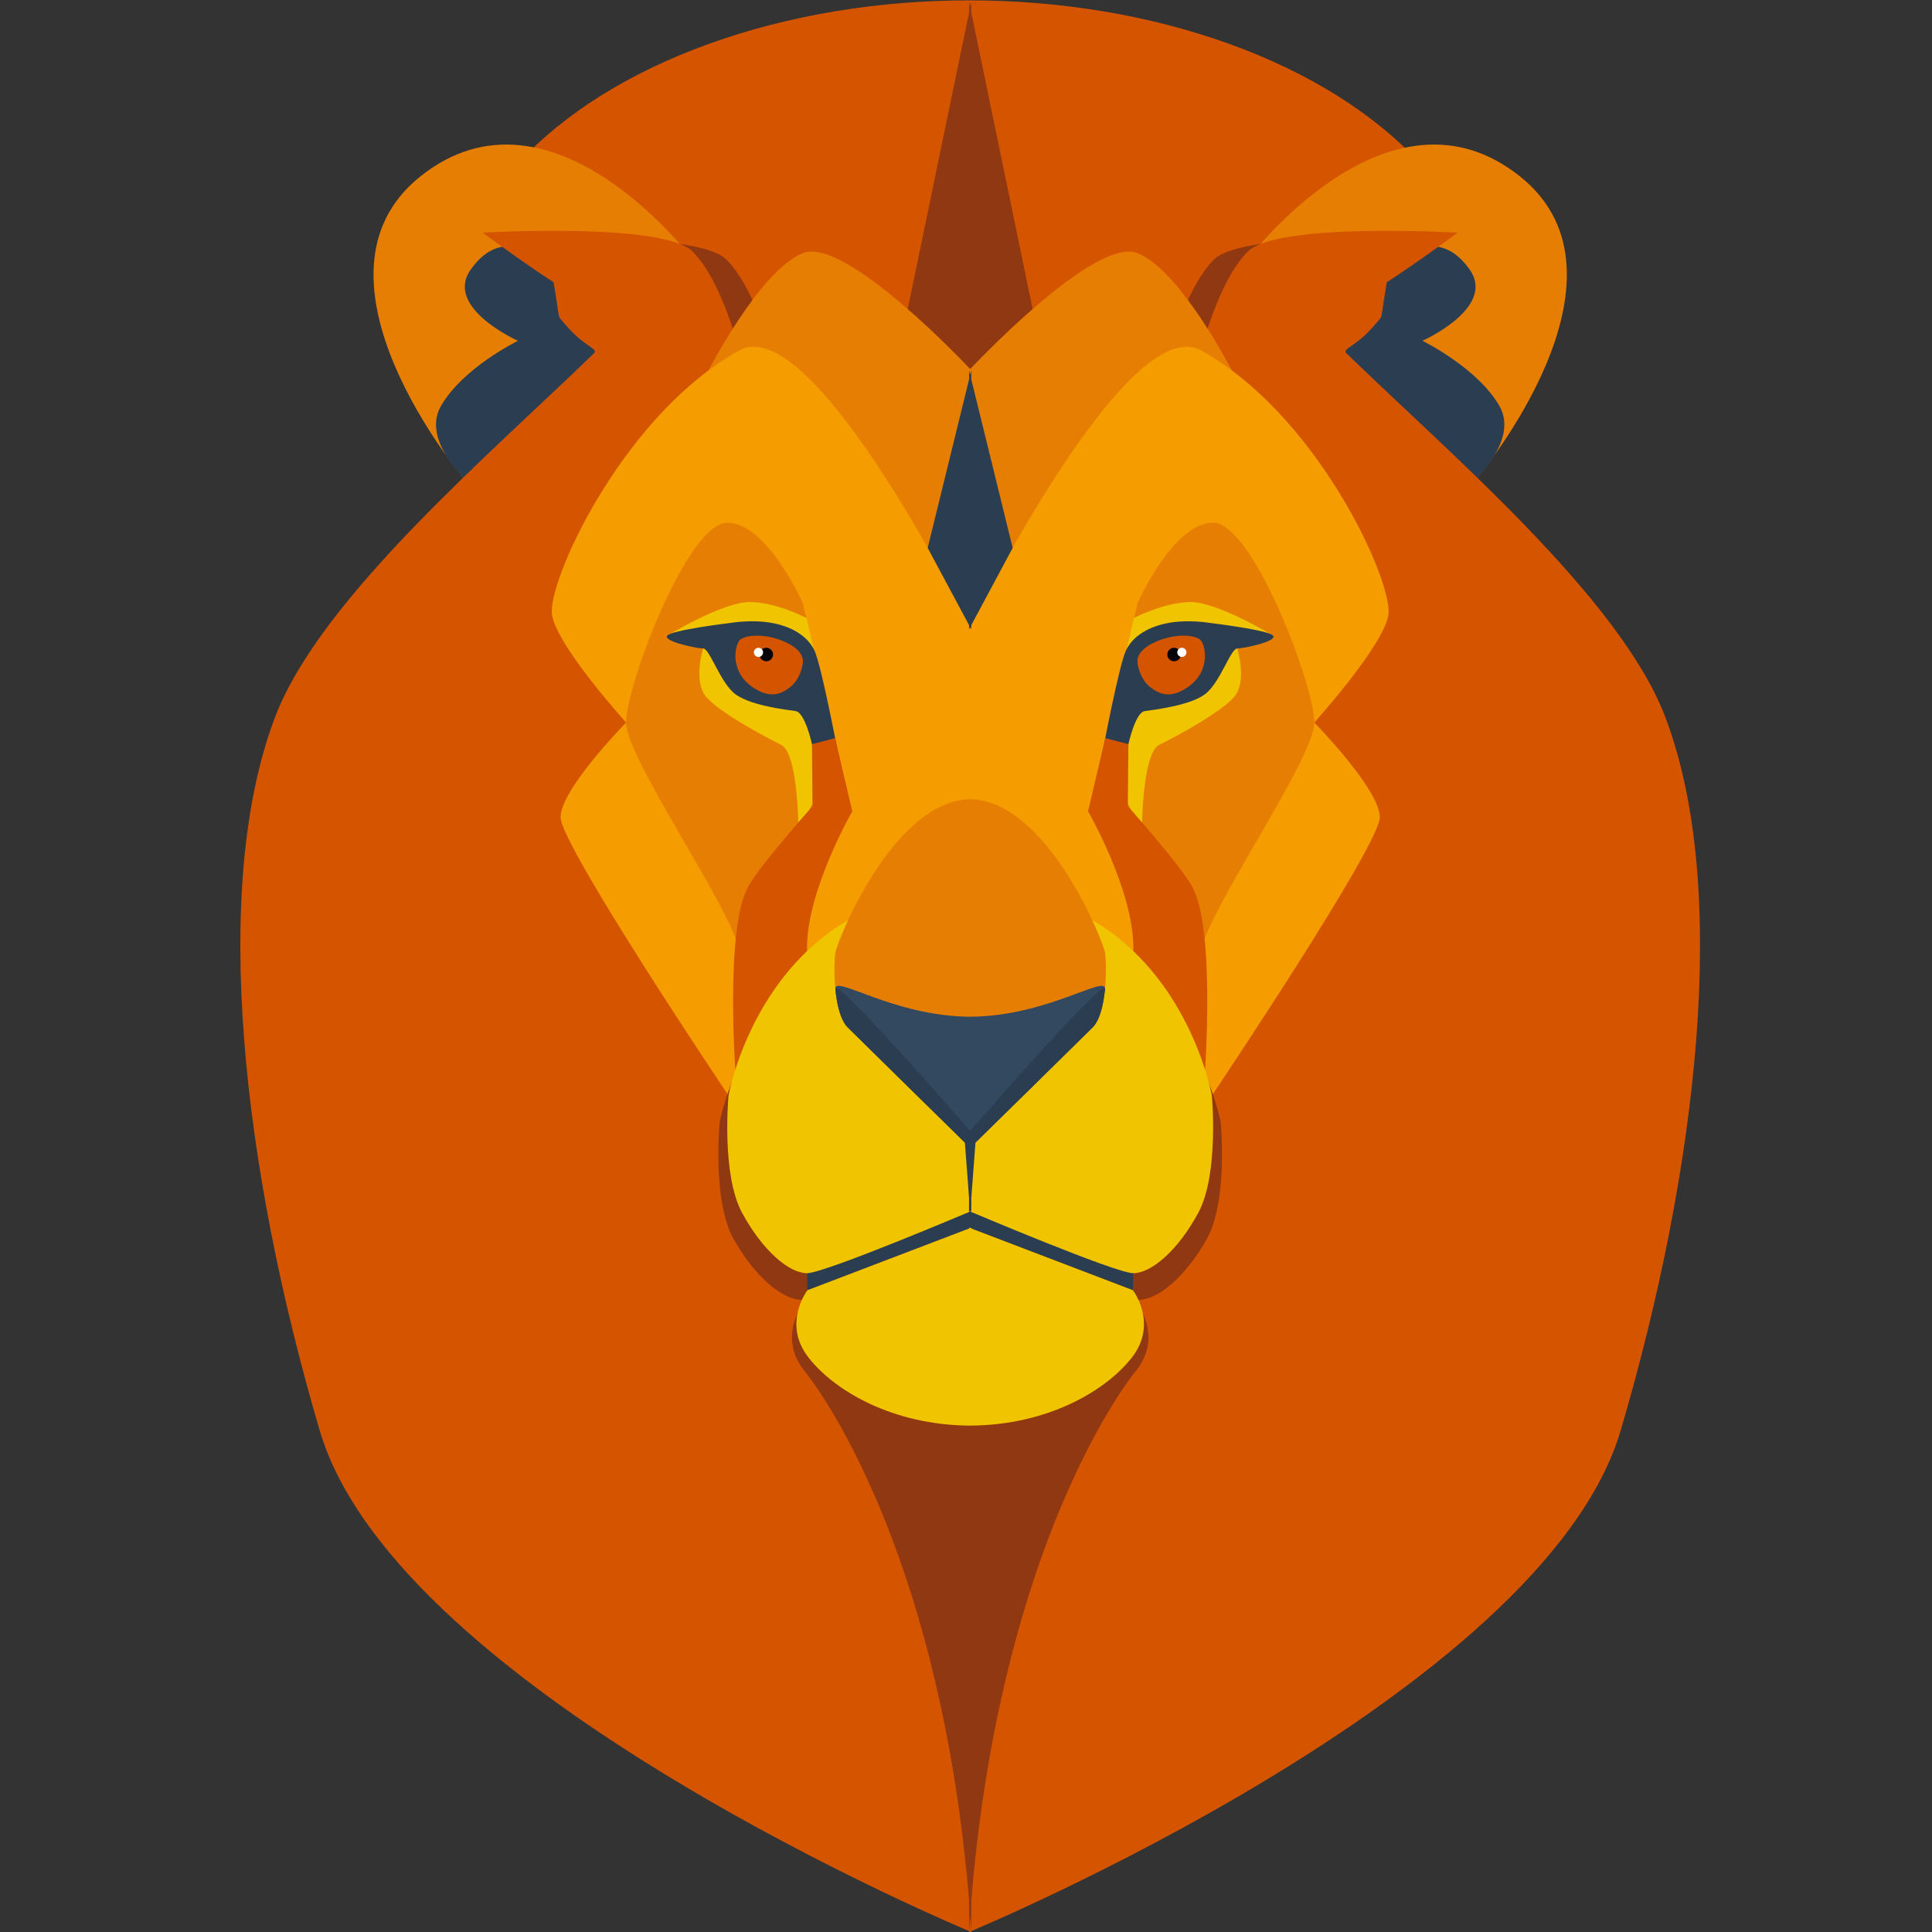 <?xml version="1.0" encoding="utf-8"?>
<!-- Generator: Adobe Illustrator 17.0.2, SVG Export Plug-In . SVG Version: 6.00 Build 0)  -->
<!DOCTYPE svg PUBLIC "-//W3C//DTD SVG 1.1//EN" "http://www.w3.org/Graphics/SVG/1.1/DTD/svg11.dtd">
<svg version="1.1" id="Layer_1" xmlns="http://www.w3.org/2000/svg" xmlns:xlink="http://www.w3.org/1999/xlink" x="0px" y="0px"
	 width="200px" height="200px" viewBox="0 0 200 200" enable-background="new 0 0 200 200" xml:space="preserve">
<rect x="0" y="0" width="200" height="200" fill="#333333" stroke="none"/>
<g>
	<ellipse fill="#D45400" cx="100.315" cy="33.546" rx="53.783" ry="33.51"/>
	<path fill="#E77E04" d="M71.7,26.851c0,0-14.586-19.46-28.194-8.581c-13.05,10.433,4.435,31.179,4.435,31.179L71.7,26.851z"/>
	<path fill="#903811" d="M80.025,37.115c0,0-1.759-7.178-4.82-10.239s-21.72-1.958-21.72-1.958s3.891,2.913,7.324,5.132
		c0.758,4.376,0.273,3.239,1.218,4.376c1.915,2.304,3.46,2.491,2.97,2.968L80.025,37.115z"/>
	<polygon fill="#903811" points="100.551,39.042 107.092,32.937 100.549,1.301 100.549,0.177 100.433,0.739 100.317,0.177 
		100.317,1.301 93.774,32.937 100.315,39.042 100.315,39.262 100.433,39.152 100.551,39.262 	"/>
	<path fill="#2B3E51" d="M66.184,35.278l-11.645-9.235c0,0-3.065-2.065-5.823,1.881s4.903,7.355,4.903,7.355
		s-5.67,2.758-7.968,6.742c-2.298,3.984,3.831,8.887,3.831,8.887L66.184,35.278z"/>
	<path fill="#D45400" d="M99.809,43.28l-23.288-6.997c0,0-1.759-7.178-4.82-10.239s-21.72-1.958-21.72-1.958
		s3.891,2.913,7.324,5.132c0.758,4.376,0.273,3.239,1.218,4.376c1.915,2.304,3.46,2.491,2.97,2.968
		C51.044,46.744,33.211,61.819,28.489,74.194c-6.742,17.672-3.372,46.765,4.597,73.861C41.13,175.407,100.549,200,100.549,200"/>
	<path fill="#E77E04" d="M100.549,38.331c0,0-13-13.96-17.464-12.121c-4.463,1.839-9.722,12.121-9.722,12.121l27.186,28.653"/>
	<path fill="#F49C00" d="M100.549,65.146c0,0-16.278-33.162-24.03-28.864C64.813,42.775,57.114,59.17,57.114,63.307
		c0,2.988,7.699,11.492,7.699,11.492s-6.783,6.896-6.783,9.807c0,2.911,17.384,28.811,17.384,28.811s-0.756,8.117,1.389,12.101
		c2.145,3.984,4.903,6.282,6.742,6.282c1.839,0,17.004-6.435,17.004-6.435"/>
	<path fill="#E77E04" d="M64.814,74.8c0-3.831,6.349-20.686,10.472-20.686c4.123,0,7.8,8.275,7.8,8.275l5.141,21.606
		c0,0-11.707,18.236-11.707,14.708C76.521,95.173,64.814,78.63,64.814,74.8z"/>
	<g>
		<path fill="#F1C400" d="M72.788,67.13c0,0-0.964,3.072,0.127,4.751c1.089,1.68,6.724,4.637,7.932,5.212
			c1.814,0.865,1.814,8.968,1.814,8.968l4.09-8.104l-3.256-13.969c0,0-3.129-1.663-5.91-1.663c-2.781,0-8.516,3.478-8.516,3.478
			L72.788,67.13z"/>
		<path fill="#FFD96B" d="M86.197,79.409"/>
		<path fill="#2B3E51" d="M69.068,65.805c0.442-0.589,6.603-1.327,6.603-1.327s2.127-0.368,4.19,0
			c2.063,0.368,3.683,1.326,4.421,2.799c0.736,1.474,2.469,10.681,2.469,10.681l-2.697-0.924c0,0-0.708-3.278-1.689-3.421
			s-4.918-0.591-6.401-1.88c-1.483-1.288-2.514-4.604-3.177-4.604S68.626,66.394,69.068,65.805z"/>
		<path fill="#D45400" d="M76.637,66.209c0.534-0.423,2.174-0.645,4.015,0c1.842,0.645,2.468,1.547,2.468,2.21
			c0,0.663-0.405,1.97-1.252,2.652c-0.847,0.682-2.045,1.381-3.942,0.073C75.421,69.433,76.103,66.632,76.637,66.209z"/>
		<circle fill="#060309" cx="79.326" cy="67.757" r="0.7"/>
		<circle fill="#FFFFFF" cx="78.519" cy="67.532" r="0.476"/>
	</g>
	<path fill="#D45400" d="M86.451,76.408l-2.397,0.626l0.058,6.429c0,0-5.423,6.064-6.674,8.344
		c-2.382,4.345-1.307,19.077-1.307,19.077l12.093,1.856c0,0-4.681-6.223-4.681-14.651c0-5.975,4.681-14.097,4.681-14.097
		L86.451,76.408z"/>
	<path fill="#903811" d="M100.551,99.162c0,0-6.22-6.205-15.171,0.116c-8.952,6.32-10.879,16.898-10.879,16.898
		s-0.79,8.117,1.448,12.101c2.238,3.984,5.115,6.282,7.033,6.282s17.569-6.435,17.569-6.435"/>
	<polyline fill="#2B3E51" points="100.549,127.088 83.588,133.563 83.546,131.8 100.549,125.364 	"/>
	<path fill="#F1C400" d="M100.551,96.404c0,0-6.124-6.205-14.706,0.116c-8.582,6.32-10.43,16.898-10.43,16.898
		s-0.756,8.117,1.389,12.101s4.903,6.282,6.742,6.282s17.004-6.435,17.004-6.435"/>
	<path fill="#E77E04" d="M129.166,26.851c0,0,14.586-19.46,28.194-8.581c13.05,10.433-4.435,31.179-4.435,31.179L129.166,26.851z"/>
	<path fill="#903811" d="M120.841,37.115c0,0,1.759-7.178,4.82-10.239c3.061-3.061,21.72-1.958,21.72-1.958
		s-3.891,2.913-7.324,5.132c-0.758,4.376-0.273,3.239-1.218,4.376c-1.915,2.304-3.46,2.491-2.97,2.968L120.841,37.115z"/>
	<path fill="#2B3E51" d="M134.682,35.278l11.645-9.235c0,0,3.065-2.065,5.823,1.881s-4.903,7.355-4.903,7.355
		s5.67,2.758,7.968,6.742s-3.831,8.887-3.831,8.887L134.682,35.278z"/>
	<path fill="#D45400" d="M101.058,43.28l23.288-6.997c0,0,1.759-7.178,4.82-10.239c3.061-3.061,21.72-1.958,21.72-1.958
		s-3.891,2.913-7.324,5.132c-0.758,4.376-0.273,3.239-1.218,4.376c-1.915,2.304-3.46,2.491-2.97,2.968
		c10.449,10.182,28.282,25.258,33.003,37.633c6.742,17.672,3.372,46.765-4.597,73.861C159.737,175.407,100.318,200,100.318,200"/>
	<path fill="#E77E04" d="M100.317,38.331c0,0,13-13.96,17.464-12.121c4.463,1.839,9.722,12.121,9.722,12.121l-27.186,28.653"/>
	<path fill="#F49C00" d="M100.317,65.146c0,0,16.278-33.162,24.03-28.864c11.707,6.492,19.406,22.888,19.406,27.025
		c0,2.988-7.699,11.492-7.699,11.492s6.783,6.896,6.783,9.807c0,2.911-17.384,28.811-17.384,28.811s0.756,8.117-1.389,12.101
		c-2.145,3.984-4.903,6.282-6.742,6.282c-1.839,0-17.004-6.435-17.004-6.435"/>
	<path fill="#E77E04" d="M136.053,74.8c0-3.831-6.349-20.686-10.472-20.686c-4.123,0-7.8,8.275-7.8,8.275l-5.141,21.606
		c0,0,11.707,18.236,11.707,14.708C124.347,95.173,136.053,78.63,136.053,74.8z"/>
	<g>
		<path fill="#F1C400" d="M128.078,67.13c0,0,0.964,3.072-0.127,4.751c-1.089,1.68-6.725,4.637-7.932,5.212
			c-1.814,0.865-1.814,8.968-1.814,8.968l-4.09-8.104l3.256-13.969c0,0,3.129-1.663,5.91-1.663c2.781,0,8.516,3.478,8.516,3.478
			L128.078,67.13z"/>
		<path fill="#FFD96B" d="M114.67,79.409"/>
		<path fill="#2B3E51" d="M131.799,65.805c-0.442-0.589-6.603-1.327-6.603-1.327s-2.127-0.368-4.19,0
			c-2.063,0.368-3.683,1.326-4.421,2.799c-0.736,1.474-2.469,10.681-2.469,10.681l2.697-0.924c0,0,0.708-3.278,1.689-3.421
			c0.981-0.143,4.918-0.591,6.401-1.88c1.483-1.288,2.513-4.604,3.177-4.604C128.741,67.13,132.241,66.394,131.799,65.805z"/>
		<path fill="#D45400" d="M124.23,66.209c-0.534-0.423-2.174-0.645-4.015,0c-1.842,0.645-2.468,1.547-2.468,2.21
			c0,0.663,0.405,1.97,1.252,2.652c0.847,0.682,2.045,1.381,3.942,0.073C125.445,69.433,124.764,66.632,124.23,66.209z"/>
		<circle fill="#060309" cx="121.54" cy="67.757" r="0.7"/>
		<circle fill="#FFFFFF" cx="122.347" cy="67.532" r="0.476"/>
	</g>
	<polygon fill="#2B3E51" points="100.549,64.712 104.832,56.718 100.549,39.277 100.549,38.331 100.433,38.804 100.317,38.331 
		100.317,39.277 96.034,56.718 100.317,64.712 100.317,65.146 100.433,64.929 100.549,65.146 	"/>
	<path fill="#D45400" d="M114.415,76.408l2.397,0.626l-0.058,6.429c0,0,5.423,6.064,6.674,8.344
		c2.382,4.345,1.307,19.077,1.307,19.077l-12.093,1.856c0,0,4.681-6.223,4.681-14.651c0-5.975-4.681-14.097-4.681-14.097
		L114.415,76.408z"/>
	<path fill="#903811" d="M100.315,99.162c0,0,6.22-6.205,15.171,0.116c8.952,6.32,10.879,16.898,10.879,16.898
		s0.79,8.117-1.448,12.101s-5.115,6.282-7.033,6.282c-1.918,0-17.568-6.435-17.568-6.435"/>
	<polyline fill="#2B3E51" points="100.317,127.088 117.279,133.563 117.32,131.8 100.317,125.364 	"/>
	<path fill="#F1C400" d="M100.315,96.404c0,0,6.124-6.205,14.706,0.116c8.582,6.32,10.43,16.898,10.43,16.898
		s0.756,8.117-1.389,12.101c-2.145,3.984-4.903,6.282-6.742,6.282c-1.839,0-17.004-6.435-17.004-6.435"/>
	<path fill="#E77E04" d="M114.409,98.7c-0.151-1.197-5.94-15.678-13.86-15.959v-0.013c-0.039,0-0.077,0.006-0.116,0.007
		c-0.039-0.001-0.077-0.007-0.116-0.007v0.013c-7.92,0.281-13.709,14.762-13.86,15.959c-0.153,1.209-0.219,6.134,1.31,7.663
		c1.399,1.399,10.937,10.753,12.548,12.333v0.232c0,0,0.042-0.042,0.118-0.116c0.076,0.074,0.118,0.116,0.118,0.116v-0.232
		c1.611-1.58,11.149-10.934,12.548-12.333C114.628,104.835,114.562,99.909,114.409,98.7z"/>
	<path fill="#33495F" d="M114.387,102.391c0.152-1.558-5.972,2.816-13.954,2.859c-7.982-0.043-14.106-4.417-13.954-2.859
		c0.154,1.58,0.52,3.206,1.287,3.973c1.399,1.399,10.938,10.753,12.548,12.333l0,0.232c0,0,0.042-0.042,0.118-0.116
		c0.076,0.074,0.118,0.116,0.118,0.116l0-0.232c1.611-1.58,11.149-10.934,12.548-12.333
		C113.867,105.596,114.233,103.971,114.387,102.391z"/>
	<path fill="#2B3E51" d="M100.433,117.069c-1.32-1.516-14.099-16.164-13.954-14.679c0.154,1.58,0.52,3.206,1.287,3.973
		c1.304,1.304,12.118,11.911,12.118,11.911l0.432,5.726l0,1.364l0.106,0.045l0.001,0.008l0.01-0.004l0.01,0.004l0.001-0.008
		l0.106-0.045l0-1.364l0.432-5.725c0,0,10.814-10.607,12.118-11.911c0.767-0.767,1.134-2.393,1.287-3.973
		C114.532,100.905,101.753,115.553,100.433,117.069z"/>
	<path fill="#903811" d="M117.702,134.942l-17.151-6.386v-0.088l-0.118,0.044l-0.118-0.044v0.088l-17.151,6.386
		c0,0-2.73,3.448,0.115,6.972c2.759,3.419,14.226,20.695,17.036,54.791v3.208c0.035-0.543,0.079-1.069,0.118-1.604
		c0.039,0.535,0.083,1.061,0.118,1.604v-3.208c2.811-34.097,14.277-51.373,17.036-54.791
		C120.432,138.389,117.702,134.942,117.702,134.942z"/>
	<path fill="#F1C400" d="M117.279,133.563l-16.73-6.386v-0.089l-0.116,0.044l-0.116-0.044v0.089l-16.73,6.386
		c0,0-2.647,3.448,0.111,6.972c2.731,3.49,8.762,6.974,16.62,7.042v0.006c0.039,0,0.076-0.003,0.115-0.003
		c0.039,0,0.076,0.003,0.115,0.003v-0.006c7.858-0.068,13.889-3.552,16.62-7.042C119.926,137.01,117.279,133.563,117.279,133.563z"
		/>
</g>
</svg>
